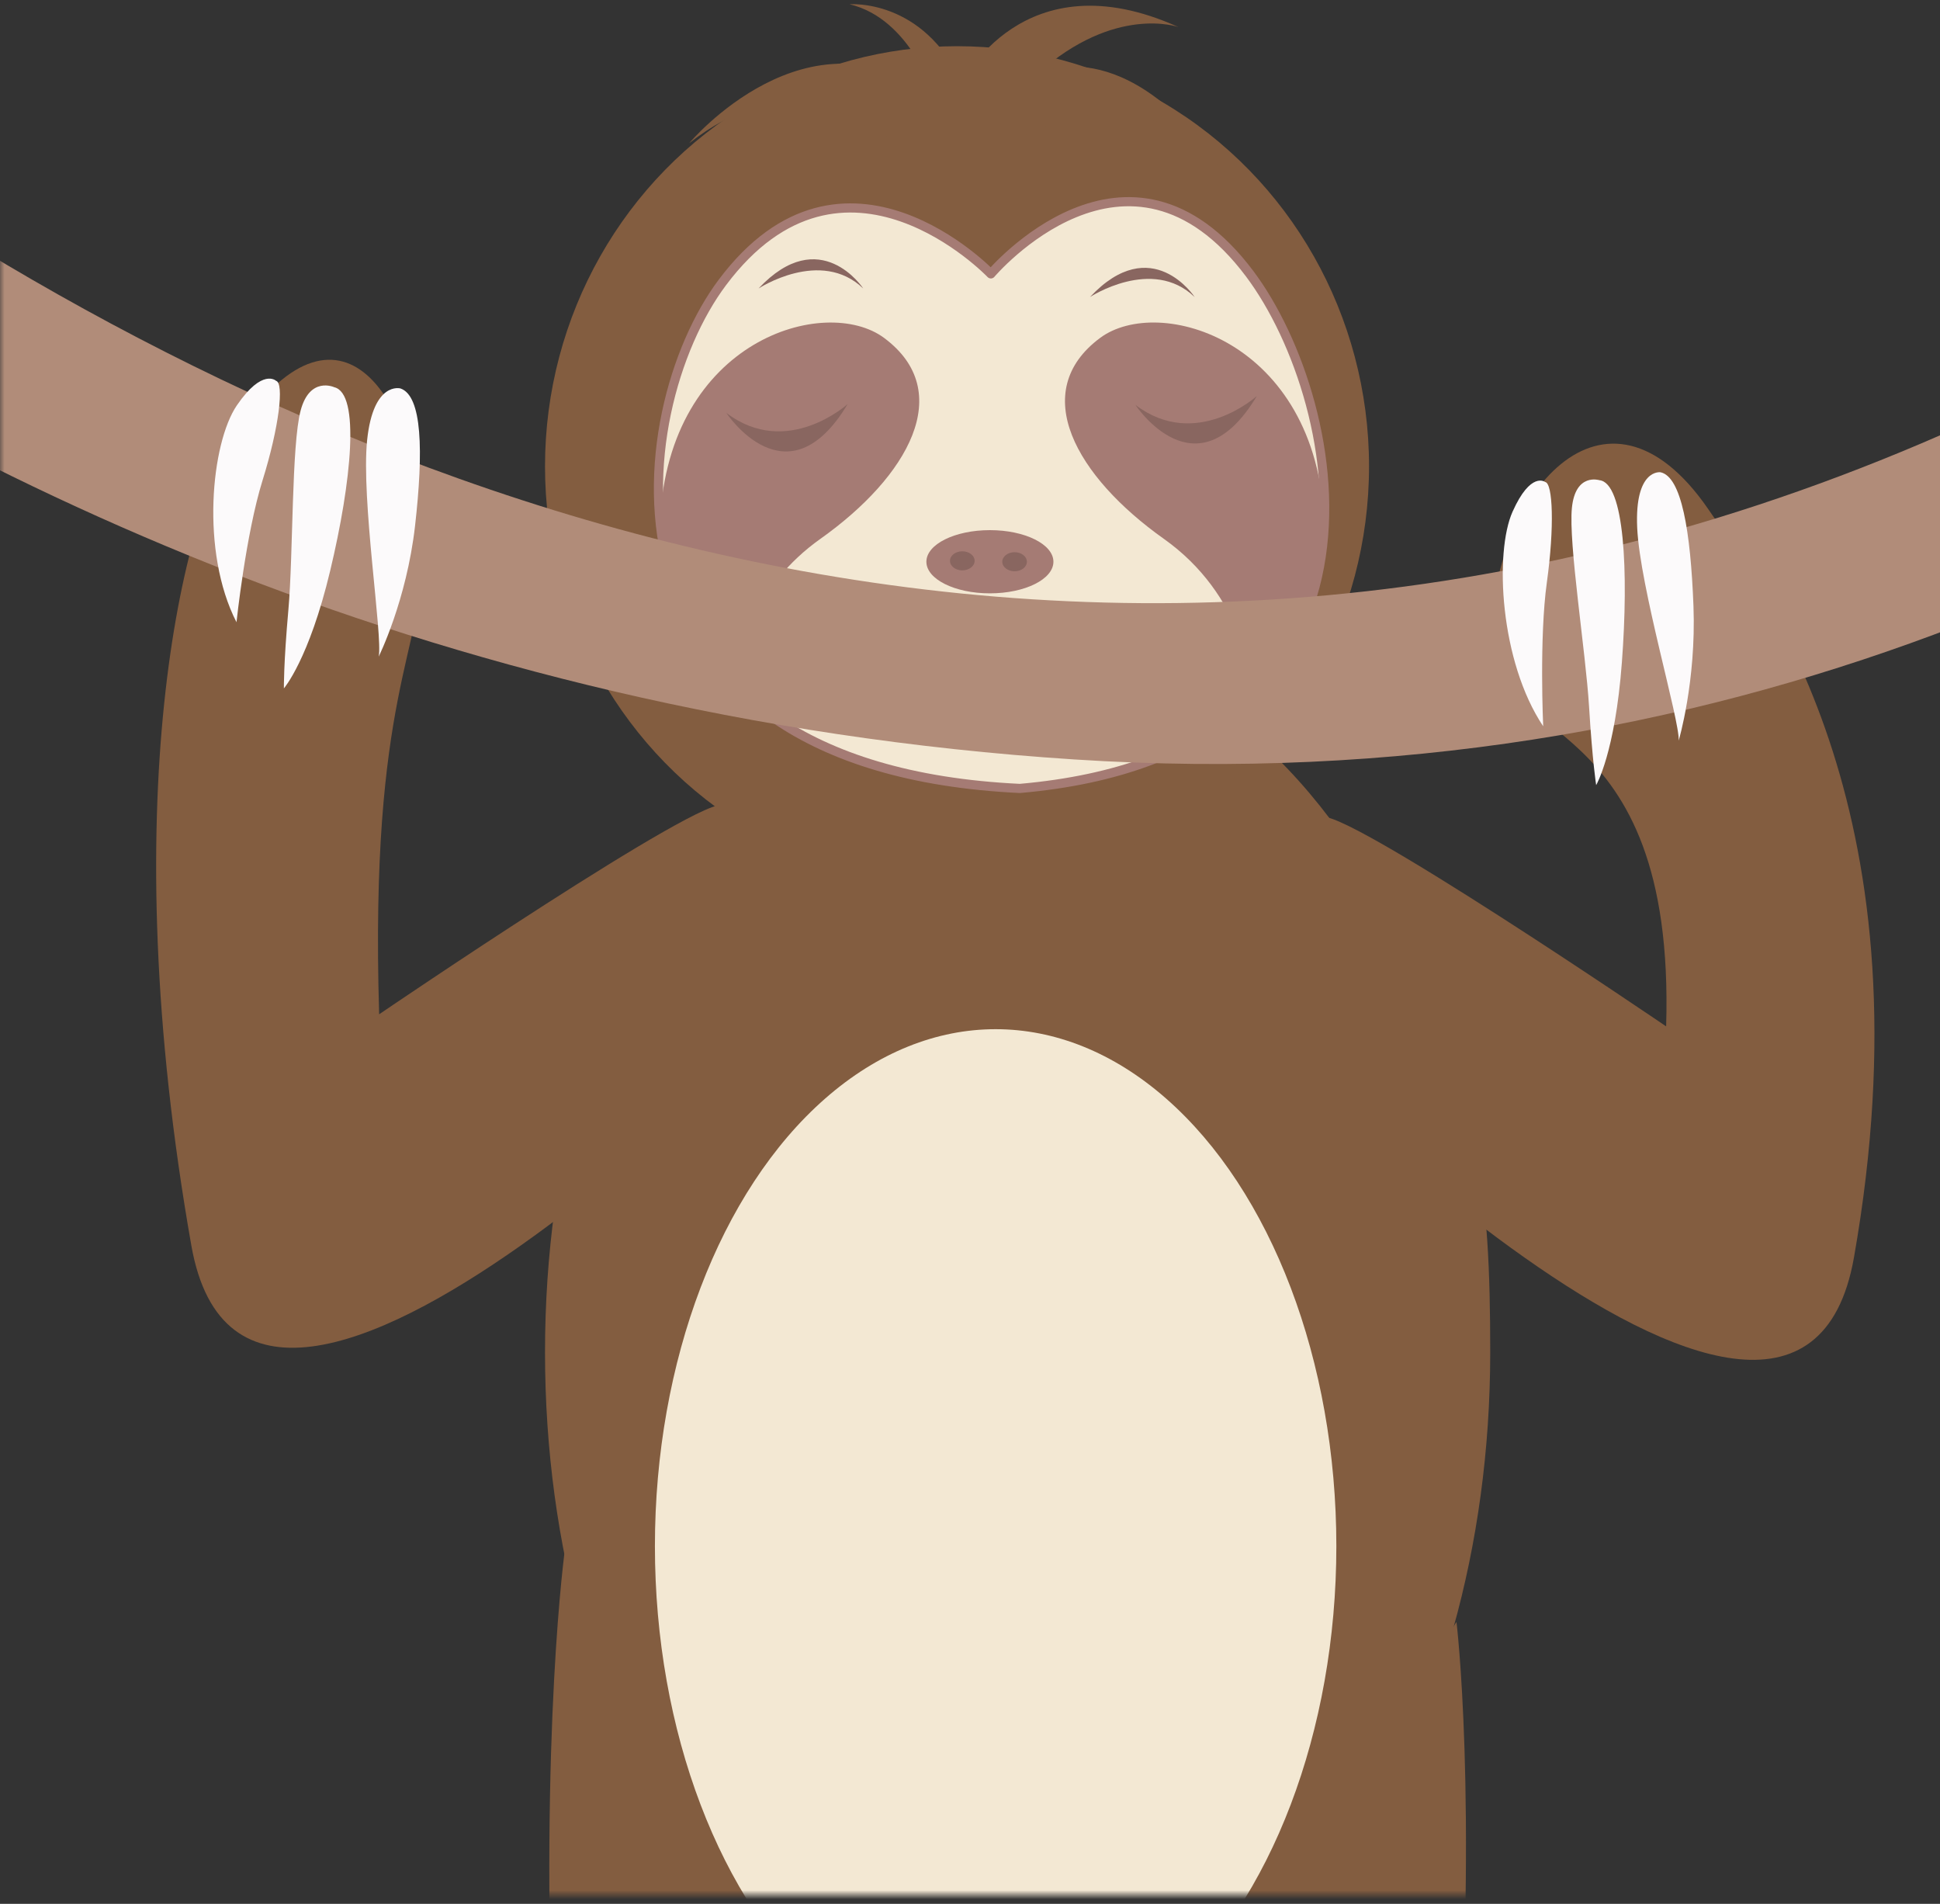 <?xml version="1.0" encoding="UTF-8"?>
<svg width="212px" height="208px" viewBox="0 0 212 208" version="1.1" xmlns="http://www.w3.org/2000/svg" xmlns:xlink="http://www.w3.org/1999/xlink">
    <rect x="0" y="0" width="212" height="208" fill="#333333" stroke="none"/>
    <!-- Generator: Sketch 58 (84663) - https://sketch.com -->
    <title>pullup</title>
    <desc>Created with Sketch.</desc>
    <defs>
        <polygon id="path-1" points="-1 1 213 1 213 213 -1 213"></polygon>
    </defs>
    <g id="Page-1" stroke="none" stroke-width="1" fill="none" fill-rule="evenodd">
        <g id="pullup" transform="translate(0, -6)">
            <mask id="mask-2" fill="white">
                <use xlink:href="#path-1"></use>
            </mask>
            <g id="Mask" transform="translate(106, 107) rotate(90) translate(-106, -107) "></g>
            <g id="Group" mask="url(#mask-2)">
                <g transform="translate(-102, -23)">
                    <path d="M190.613,137.922 C189.949,137.922 129.295,201.276 122.909,165.071 C114.42,116.935 121.714,85.16 128.2,75.722 C139.525,59.244 148.102,73.1 148.229,89.33 C148.312,99.954 142.372,104.902 143.432,139.813 C143.432,139.813 179.288,115.402 181.152,116.997 C189.098,123.797 206.517,137.922 190.613,137.922 Z" id="Path" fill="#835D40" fill-rule="nonzero"></path>
                    <path d="M300.361,139.24 C299.698,139.24 239.043,202.595 232.658,166.389 C224.169,118.254 242.083,94.076 248.569,84.638 C259.894,68.16 272.278,83.083 272.405,99.313 C272.488,109.937 252.121,106.221 253.181,141.132 C253.181,141.132 289.037,116.721 290.901,118.316 C298.847,125.115 316.266,139.24 300.361,139.24 Z" id="Path" fill="#835D40" fill-rule="nonzero" transform="translate(268.627, 127.517) scale(-1, 1) translate(-268.627, -127.517) "></path>
                    <path d="M163.749,198.161 C163.749,198.161 160.976,217.864 162.468,254.179 C163.959,290.494 163.624,348.006 159.51,369.696 C155.394,391.38 173.504,393.469 180.776,389.094 C188.047,384.722 188.003,345.501 187.794,313.013 C187.586,280.527 190.691,245.449 190.691,245.449 L163.749,198.161 Z" id="Path" fill="#835D40" fill-rule="nonzero"></path>
                    <path d="M261.161,206.195 C261.161,206.195 263.493,225.177 261.17,260.003 C258.847,294.833 257.873,350.054 261.508,370.975 C265.141,391.895 248.403,393.334 241.209,388.959 C234.018,384.581 233.485,347.047 234.432,315.869 C235.381,284.684 233.067,250.935 233.067,250.935 L261.161,206.195 Z" id="Path" fill="#835D40" fill-rule="nonzero"></path>
                    <g id="Group-3" stroke-width="1" fill="none" fill-rule="evenodd" transform="translate(161.558, 99.081)">
                        <path d="M51.645,155.315 C80.168,155.315 103.291,120.547 103.291,77.658 C103.291,59.946 102.146,49.126 92.709,30.554 C83.272,11.982 68.389,1.42108547e-14 51.645,1.42108547e-14 C23.122,1.42108547e-14 -5.68434189e-14,34.769 -5.68434189e-14,77.658 C-5.68434189e-14,120.547 23.122,155.315 51.645,155.315 Z" id="Oval" fill="#835D40" fill-rule="nonzero"></path>
                        <ellipse id="Oval" fill="#F3E8D3" fill-rule="nonzero" cx="49.243" cy="98.837" rx="37.233" ry="56.478"></ellipse>
                    </g>
                    <g id="Group-2" stroke-width="1" fill="none" fill-rule="evenodd" transform="translate(161.558, 29.456)">
                        <ellipse id="Oval" fill="#835D40" fill-rule="nonzero" cx="45.024" cy="50.497" rx="45.024" ry="45.906"></ellipse>
                        <g id="Group" transform="translate(12.256, 20.658)">
                            <path d="M0.809,39.117 C0.927,39.668 8.386,72.228 33.346,71.072 C58.303,69.917 66.775,50.826 66.775,50.826 L0.809,39.117 Z" id="Path" fill="#835D40" fill-rule="nonzero"></path>
                            <path d="M64.76,8.808 C51.458,-8.941 36.468,8.808 36.468,8.808 C36.468,8.808 20.425,-8.006 7.125,9.743 C-3.463,23.873 -8.206,62.753 39.635,65.024 C82.86,61.237 75.348,22.938 64.76,8.808 Z" id="Path" fill="#F3E8D3" fill-rule="nonzero"></path>
                            <path d="M64.76,8.808 C51.458,-8.941 36.468,8.808 36.468,8.808 C36.468,8.808 20.425,-8.006 7.125,9.743 C-3.463,23.873 -8.206,62.753 39.635,65.024 C82.86,61.237 75.348,22.938 64.76,8.808 Z" id="Path" stroke="#A57B74" stroke-linejoin="round"></path>
                            <path d="M0.313,35.787 C0.93,42.107 3.285,48.373 8.222,53.485 C8.724,50.162 10.625,42.868 17.833,37.76 C27.432,30.954 32.703,21.676 24.798,15.803 C18.42,11.067 1.285,15.929 0.313,35.787 Z" id="Path" fill="#A57B74" fill-rule="nonzero"></path>
                            <path d="M48.408,15.801 C40.501,21.674 45.774,30.952 55.373,37.758 C64.017,43.886 65.028,53.139 65.144,54.926 C70.394,49.634 72.613,42.886 72.907,36.034 C72.072,15.965 54.813,11.045 48.408,15.801 Z" id="Path" fill="#A57B74" fill-rule="nonzero"></path>
                            <path d="M7.559,23.994 C7.559,23.994 14.189,34.09 20.819,23.026 C20.819,23.026 14.189,29.043 7.559,23.994 Z" id="Path" fill="#896660" fill-rule="nonzero"></path>
                            <path d="M52.268,23.125 C52.268,23.125 58.899,33.219 65.53,22.154 C65.532,22.152 58.899,28.169 52.268,23.125 Z" id="Path" fill="#896660" fill-rule="nonzero"></path>
                            <ellipse id="Oval" fill="#F3E8D3" fill-rule="nonzero" cx="37.129" cy="45.684" rx="18.736" ry="13.953"></ellipse>
                            <path d="M21.177,47.412 C21.177,47.412 27.033,54.928 36.531,54.915 C48.23,54.896 51.542,47.412 51.542,47.412 C51.542,47.412 39.365,62.72 21.177,47.412 Z" id="Path" fill="#A57B74" fill-rule="nonzero"></path>
                            <ellipse id="Oval" fill="#A57B74" fill-rule="nonzero" cx="21.562" cy="47.558" rx="1.602" ry="1.642"></ellipse>
                            <ellipse id="Oval" fill="#A57B74" fill-rule="nonzero" cx="51.546" cy="46.808" rx="1.602" ry="1.642"></ellipse>
                            <ellipse id="Oval" fill="#A57B74" fill-rule="nonzero" cx="36.361" cy="40.257" rx="6.941" ry="3.453"></ellipse>
                            <ellipse id="Oval" fill="#896660" fill-rule="nonzero" cx="33.345" cy="40.158" rx="1.347" ry="1.042"></ellipse>
                            <ellipse id="Oval" fill="#896660" fill-rule="nonzero" cx="39.058" cy="40.257" rx="1.345" ry="1.041"></ellipse>
                            <path d="M23.756,51.258 C23.756,51.258 34.595,63.84 49.944,51.531 C49.944,51.531 36.216,66.37 23.756,51.258 Z" id="Path" fill="#F4EDED" fill-rule="nonzero"></path>
                            <path d="M11.077,10.405 C11.077,10.405 17.878,5.939 22.521,10.405 C22.521,10.405 17.818,3.223 11.077,10.405 Z" id="Path" fill="#896660" fill-rule="nonzero"></path>
                            <path d="M47.297,11.34 C47.297,11.34 54.099,6.874 58.737,11.34 C58.737,11.34 54.039,4.155 47.297,11.34 Z" id="Path" fill="#896660" fill-rule="nonzero"></path>
                        </g>
                        <path d="M33.151,12.185 C33.151,12.185 25.841,7.259 15.758,15.189 C15.758,15.189 28.766,-0.35 42.576,10.139 C42.576,10.139 40.019,1.598 33.279,0.011 C33.279,0.011 41.318,-0.667 45.563,8.62 C45.563,8.62 52.215,-5.197 69.226,2.504 C69.226,2.504 62.325,0.002 53.82,7.595 C53.82,7.595 63.307,2.504 74.29,18.362 C74.29,18.362 66.819,7.939 54.302,13.605 C41.786,19.266 33.151,12.185 33.151,12.185 Z" id="Path" fill="#835D40" fill-rule="nonzero"></path>
                    </g>
                    <path d="M30.358,7.10542736e-15 C30.358,7.10542736e-15 217.038,213.522 417.783,7.10542736e-15 L437,7.10542736e-15 C437,7.10542736e-15 361.313,121.183 219.385,111.97 C77.459,102.759 -1.13686838e-13,0.978 -1.13686838e-13,0.978 L30.358,7.10542736e-15 Z" id="Path" fill="#B18C79" fill-rule="nonzero"></path>
                    <g id="Group" stroke-width="1" fill="none" fill-rule="evenodd" transform="translate(265.848, 80.336)">
                        <path d="M4.998,1.321 C4.998,1.321 3.437,0.106 1.445,4.56 C-0.549,9.016 0.054,20.927 4.789,28.01 C4.789,28.01 4.346,18.348 5.191,12.289 C6.033,6.23 5.846,1.431 4.998,1.321 Z" id="Path" fill="#FCFAFB" fill-rule="nonzero"></path>
                        <path d="M10.93,1.126 C10.93,1.126 8.315,0.282 7.927,4.148 C7.539,8.01 9.435,19.864 9.801,25.843 C10.164,31.82 10.578,34.441 10.578,34.441 C10.578,34.441 12.648,30.941 13.39,21.016 C14.136,11.089 13.661,1.398 10.93,1.126 Z" id="Path" fill="#FCFAFB" fill-rule="nonzero"></path>
                        <path d="M17.604,0.258 C17.604,0.258 14.766,-0.158 15.062,6.325 C15.36,12.809 19.721,27.387 19.598,29.575 C19.598,29.575 21.52,23.112 21.212,14.889 C20.897,6.67 19.903,0.733 17.604,0.258 Z" id="Path" fill="#FCFAFB" fill-rule="nonzero"></path>
                    </g>
                    <g id="Group" stroke-width="1" fill="none" fill-rule="evenodd" transform="translate(124.479, 69.624)">
                        <path d="M7.692,0.985 C7.692,0.985 6.214,-0.451 3.407,3.659 C0.598,7.77 -0.592,19.643 3.365,27.355 C3.365,27.355 4.382,17.73 6.21,11.864 C8.04,5.996 8.577,1.22 7.692,0.985 Z" id="Path" fill="#FCFAFB" fill-rule="nonzero"></path>
                        <path d="M14.04,1.678 C14.04,1.678 11.385,0.453 10.376,4.217 C9.37,7.982 9.569,19.991 9.038,25.961 C8.506,31.93 8.544,34.584 8.544,34.584 C8.544,34.584 11.289,31.43 13.605,21.721 C15.926,12.014 16.909,2.353 14.04,1.678 Z" id="Path" fill="#FCFAFB" fill-rule="nonzero"></path>
                        <path d="M21.284,1.814 C21.284,1.814 18.325,0.98 17.643,7.436 C16.964,13.894 19.368,28.965 18.904,31.113 C18.904,31.113 21.946,25.006 22.877,16.826 C23.807,8.649 23.66,2.628 21.284,1.814 Z" id="Path" fill="#FCFAFB" fill-rule="nonzero"></path>
                    </g>
                </g>
            </g>
        </g>
    </g>
</svg>